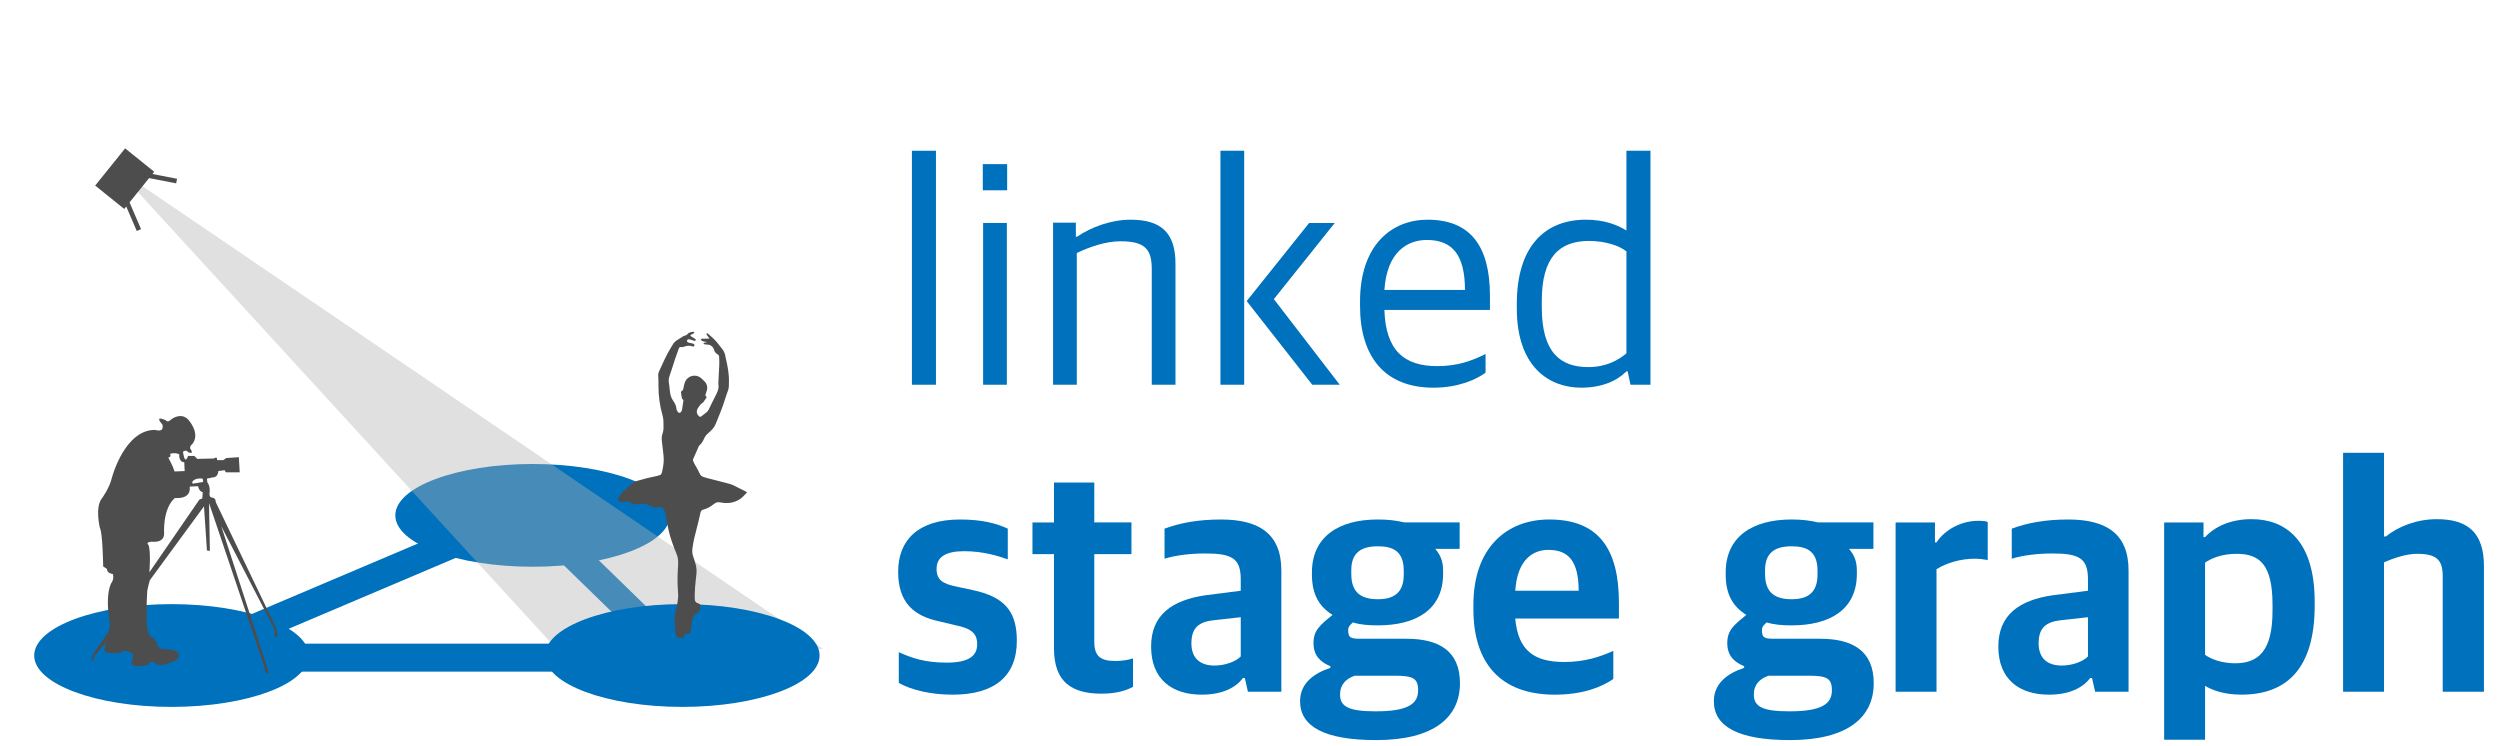 <?xml version="1.0" encoding="utf-8"?>
<!-- Generator: Adobe Illustrator 15.0.0, SVG Export Plug-In . SVG Version: 6.00 Build 0)  -->
<!DOCTYPE svg PUBLIC "-//W3C//DTD SVG 1.1//EN" "http://www.w3.org/Graphics/SVG/1.1/DTD/svg11.dtd">
<svg version="1.1" id="Layer_1" xmlns="http://www.w3.org/2000/svg" xmlns:xlink="http://www.w3.org/1999/xlink" x="0px" y="0px"
	 width="268px" height="80px" viewBox="0 0 268 80" enable-background="new 0 0 268 80" xml:space="preserve">
<line fill="none" stroke="#0071BC" stroke-width="3" stroke-miterlimit="10" x1="20.348" y1="70.271" x2="55.756" y2="55.247"/>
<line fill="none" stroke="#0071BC" stroke-width="3" stroke-miterlimit="10" x1="57.094" y1="55.247" x2="71.809" y2="69.567"/>
<ellipse fill="#0071BC" cx="57.094" cy="55.247" rx="14.715" ry="5.508"/>
<g>
	<path fill="#0071BC" d="M96.351,73.207v-3.294c1.339,0.596,2.711,1.121,5.122,1.121c2.343,0,3.281-0.7,3.281-1.962
		c0-1.191-0.636-1.717-2.411-2.066l-1.607-0.386c-2.711-0.561-4.453-1.962-4.453-5.325c0-3.398,2.143-5.605,6.629-5.605
		c2.377,0,3.917,0.42,5.122,0.98v3.294c-1.071-0.386-2.678-0.876-4.687-0.876c-1.975,0-2.946,0.631-2.946,1.892
		c0,1.191,0.636,1.611,2.243,1.927l1.641,0.351c3.415,0.735,4.72,2.277,4.72,5.431c0,3.818-2.41,5.78-6.896,5.78
		C99.833,74.468,97.69,73.978,96.351,73.207z"/>
	<path fill="#0071BC" d="M112.989,69.528V59.403h-2.31v-3.398h2.31V51.73h4.319v4.274h3.984v3.398h-3.984v9.389
		c0,1.542,0.636,2.067,2.276,2.067c0.636,0,1.373-0.105,1.875-0.28v3.048c-0.636,0.351-1.674,0.735-3.381,0.735
		C114.931,74.362,112.989,73.137,112.989,69.528z"/>
	<path fill="#0071BC" d="M123.399,69.317c0-3.433,2.277-4.975,5.792-5.5l3.816-0.49v-1.227c0-2.242-0.938-2.768-3.783-2.768
		c-1.707,0-3.247,0.21-4.386,0.561V56.67c1.708-0.63,3.649-0.98,6.06-0.98c4.084,0,6.462,1.541,6.462,5.465v12.998h-3.583
		l-0.335-1.472h-0.201c-0.77,1.052-2.243,1.787-4.419,1.787C125.643,74.468,123.399,72.821,123.399,69.317z M133.008,70.369v-4.204
		l-2.846,0.315c-1.641,0.175-2.444,0.806-2.444,2.487s1.038,2.382,2.477,2.382C131.3,71.35,132.472,70.93,133.008,70.369z"/>
	<path fill="#0071BC" d="M139.369,75.168c0-1.892,1.439-2.978,3.247-3.573V71.42c-1.071-0.455-1.808-1.121-1.808-2.487
		s0.703-1.927,2.042-3.013c-1.406-0.876-2.21-2.173-2.21-4.31v-0.245c0-3.819,2.846-5.676,7.064-5.676
		c1.071,0,1.975,0.105,2.845,0.315h5.926v2.838h-2.611c0.569,0.7,0.837,1.296,0.837,2.382v0.28c0,3.889-2.945,5.536-6.996,5.536
		c-1.005,0-1.875-0.07-2.679-0.315c-0.335,0.315-0.502,0.455-0.502,0.841c0,0.875,0.368,0.91,1.439,0.91h4.82
		c3.415,0,5.726,1.262,5.726,4.765c0,3.644-2.779,6.097-8.973,6.097C141.946,79.338,139.369,77.866,139.369,75.168z M152.023,74.013
		c0-1.332-0.569-1.577-2.545-1.577h-4.251c-0.904,0.315-1.573,0.911-1.573,2.032c0,1.296,0.971,1.787,3.816,1.787
		C150.885,76.255,152.023,75.483,152.023,74.013z M150.483,61.575v-0.386c0-2.066-1.104-2.627-2.778-2.627
		c-1.842,0-2.846,0.735-2.846,2.558v0.42c0,1.997,1.071,2.698,2.846,2.698C149.445,64.238,150.483,63.537,150.483,61.575z"/>
	<path fill="#0071BC" d="M157.948,65.289v-0.456c0-5.99,3.448-9.144,8.135-9.144c5.256,0,7.466,3.118,7.466,8.934v1.682h-11.115
		c0.302,3.504,2.109,4.66,5.257,4.66c2.143,0,3.782-0.526,5.256-1.191v3.013c-1.205,0.841-3.248,1.682-6.261,1.682
		C160.86,74.468,157.948,71.104,157.948,65.289z M162.434,63.327h6.797c0-3.188-1.105-4.38-3.248-4.38
		C164.409,58.947,162.668,59.894,162.434,63.327z"/>
	<path fill="#0071BC" d="M183.725,75.168c0-1.892,1.439-2.978,3.247-3.573V71.42c-1.071-0.455-1.808-1.121-1.808-2.487
		s0.703-1.927,2.042-3.013c-1.406-0.876-2.21-2.173-2.21-4.31v-0.245c0-3.819,2.846-5.676,7.064-5.676
		c1.071,0,1.975,0.105,2.845,0.315h5.926v2.838h-2.611c0.569,0.7,0.837,1.296,0.837,2.382v0.28c0,3.889-2.945,5.536-6.996,5.536
		c-1.005,0-1.875-0.07-2.679-0.315c-0.335,0.315-0.502,0.455-0.502,0.841c0,0.875,0.368,0.91,1.439,0.91h4.82
		c3.415,0,5.726,1.262,5.726,4.765c0,3.644-2.779,6.097-8.973,6.097C186.302,79.338,183.725,77.866,183.725,75.168z M196.379,74.013
		c0-1.332-0.569-1.577-2.545-1.577h-4.251c-0.904,0.315-1.573,0.911-1.573,2.032c0,1.296,0.971,1.787,3.816,1.787
		C195.24,76.255,196.379,75.483,196.379,74.013z M194.839,61.575v-0.386c0-2.066-1.104-2.627-2.778-2.627
		c-1.842,0-2.846,0.735-2.846,2.558v0.42c0,1.997,1.071,2.698,2.846,2.698C193.801,64.238,194.839,63.537,194.839,61.575z"/>
	<path fill="#0071BC" d="M203.208,56.005h4.219v2.137h0.167c0.904-1.366,2.645-2.312,4.486-2.312c0.469,0,0.87,0.034,1.004,0.14
		v4.063c-0.368-0.069-0.938-0.14-1.372-0.14c-1.54,0-3.047,0.455-4.118,1.121v13.138h-4.386V56.005z"/>
	<path fill="#0071BC" d="M214.222,69.317c0-3.433,2.276-4.975,5.792-5.5l3.816-0.49v-1.227c0-2.242-0.938-2.768-3.783-2.768
		c-1.707,0-3.247,0.21-4.386,0.561V56.67c1.708-0.63,3.649-0.98,6.06-0.98c4.084,0,6.461,1.541,6.461,5.465v12.998H224.6
		l-0.334-1.472h-0.201c-0.771,1.052-2.243,1.787-4.419,1.787C216.465,74.468,214.222,72.821,214.222,69.317z M223.83,70.369v-4.204
		l-2.846,0.315c-1.641,0.175-2.444,0.806-2.444,2.487s1.038,2.382,2.478,2.382C222.123,71.35,223.294,70.93,223.83,70.369z"/>
	<path fill="#0071BC" d="M231.997,56.005h4.219v1.576h0.167c1.071-1.156,2.779-1.927,4.988-1.927c3.549,0,6.763,2.172,6.763,8.863
		v0.386c0,6.937-3.147,9.564-7.867,9.564c-1.842,0-3.147-0.49-3.884-0.946v5.781h-4.386V56.005z M243.614,65.499v-0.666
		c0-4.344-1.406-5.465-3.85-5.465c-1.574,0-2.745,0.49-3.382,0.946v9.879c0.603,0.456,1.808,0.911,3.214,0.911
		C242.107,71.104,243.614,69.773,243.614,65.499z"/>
	<path fill="#0071BC" d="M251.18,48.543h4.386v8.969h0.201c1.339-1.087,3.314-1.857,5.457-1.857c3.314,0,5.055,1.437,5.055,5.045
		v13.453h-4.419V61.785c0-1.717-0.603-2.417-2.745-2.417c-1.205,0-2.578,0.49-3.549,0.911v13.873h-4.386V48.543z"/>
</g>
<g>
</g>
<ellipse fill="#0071BC" cx="18.381" cy="70.271" rx="14.714" ry="5.509"/>
<line fill="none" stroke="#0071BC" stroke-width="3" stroke-miterlimit="10" x1="19" y1="70.5" x2="69" y2="70.5"/>
<g>
	<path fill="#0071BC" d="M97.757,16.16h2.578v25.084h-2.578V16.16z"/>
	<path fill="#0071BC" d="M105.356,17.596h2.611v2.803h-2.611V17.596z M105.39,23.902h2.544v17.342h-2.544V23.902z"/>
	<path fill="#0071BC" d="M112.888,23.867h2.444v1.507h0.134c1.54-1.051,3.683-1.822,5.725-1.822c3.247,0,4.821,1.366,4.821,4.729
		v12.962h-2.544V28.842c0-2.102-0.703-2.978-3.348-2.978c-1.574,0-3.314,0.596-4.687,1.261v14.119h-2.544V23.867z"/>
	<path fill="#0071BC" d="M130.832,16.16h2.544v25.084h-2.544V16.16z M133.644,32.275l6.696-8.373h2.745l-6.528,8.163l7.063,9.179
		h-2.945L133.644,32.275z"/>
	<path fill="#0071BC" d="M145.796,32.801v-0.491c0-6.061,3.415-8.758,7.231-8.758c4.553,0,6.695,2.768,6.695,8.163v1.507h-11.315
		c0.134,4.344,2.108,6.026,5.657,6.026c2.21,0,3.683-0.561,5.189-1.296v1.997c-1.005,0.735-2.913,1.611-5.591,1.611
		C148.44,41.56,145.796,38.231,145.796,32.801z M148.407,31.084h8.637c0-3.784-1.372-5.36-4.084-5.36
		C150.885,25.724,148.675,26.985,148.407,31.084z"/>
	<path fill="#0071BC" d="M162.602,33.046v-0.456c0-6.306,3.114-9.039,7.399-9.039c2.042,0,3.448,0.595,4.352,1.156V16.16h2.578
		v25.084h-2.143l-0.302-1.436h-0.134c-1.004,1.016-2.611,1.751-4.854,1.751C166.184,41.56,162.602,39.458,162.602,33.046z
		 M174.353,37.881V26.95c-0.77-0.63-2.31-1.121-4.018-1.121c-3.146,0-5.055,1.717-5.055,6.412v0.701c0,4.87,2.009,6.411,4.988,6.411
		C172.21,39.353,173.516,38.582,174.353,37.881z"/>
</g>
<g id="XMLID_7_">
	<g>
		<path fill="#4D4D4D" d="M18.759,53.381c-1.351,1.123-1.167,3.825-1.167,3.825c0,1.08-1.352,0.859-1.352,0.859
			c-0.724,0.087-0.318,0.356-0.318,0.356c0.27,0.724,0.092,2.929,0.092,2.929l5.36-7.793l0.313-0.134l0.043-0.676
			c-0.406-0.044-0.492-0.627-0.492-0.627l-0.902,0.043C20.515,53.607,18.759,53.381,18.759,53.381z M21.779,51.667l-0.048-0.357
			c0,0-0.854-0.134-1.124,0.357l0.042,0.185L21.779,51.667z M18.219,48.652c0,0,0.227,0.312-0.178,0.405
			c0,0,0.497,0.902,0.675,1.485l1.081-0.044l-0.043-0.945c0,0-0.589,0.043-0.541-0.859C19.213,48.694,18.808,48.474,18.219,48.652z
			 M20.159,48.878h0.675l0.313,0.314l1.8-0.043c0,0,0.361-0.319,0.318,0.178h0.675l0.314-0.227l1.351-0.087l0.092,1.621h-1.486
			l-0.135-0.228l-0.676,0.092c0,0,0,0.677-0.589,0.677l-0.627,0.134l0.043,0.406c0,0,0.362,0.356,0.227,1.26
			c0,0,0,0.362,0.271,0.362c0,0,0.405,0,0.405,0.491l6.393,13.331l0.27,1.08h-0.314l-0.135-0.946l-5.63-10.897l4.907,15.086
			l0.184,0.676h-0.319l-0.271-1.038l-5.809-17.199l0.092,5.133l-0.313-0.042l-0.318-4.729l-5.809,7.922c0,0-0.222,0.812-0.27,1.13
			c0,0-0.314,4.501,0.318,4.813c0,0,0.762,0.542,0.762,0.995c0,0,0.135,0.584,0.994,0.449c0,0,1.843,0,1.167,1.08
			c0,0-1.8,1.037-2.383,0.406c0,0-0.497-0.406-0.724,0.178c0,0-2.113,0.54-1.8-0.406c0,0,0.406-0.854-0.178-0.896
			c0,0-0.675-0.404-0.903,0c0,0-2.026,0.271-1.848-0.318l0.184-0.762l-1.265,1.437l-0.135,0.497H9.756l0.178-0.631l1.713-2.476
			c0,0,0.271-0.497,0-1.848c0,0-0.318-2.07,0.271-3.33c0,0,0.356-0.405,0.178-0.993c0,0-0.632-0.043-0.632-0.541l-0.405-0.27
			c0,0-0.043-3.6-0.356-4.14c0,0-0.541-2.211,0.222-3.155c0,0,0.81-1.081,1.081-2.248c0,0,1.35-5.134,4.641-5.091
			c0,0,0.989,0.363,0.762-0.583c0,0-0.989-1.039,0.362-0.454c0,0,0.178,0.318,0.583-0.088c0,0,0.994-0.81,1.805,0
			c0,0,1.438,1.531,0.405,2.702c0,0-0.184,0.045-0.184,0.406c0,0,0.54,0.719-0.222,0.405c0,0-0.136-0.319-0.541-0.05
			c0,0,0.135,1.266,0.449,0.677L20.159,48.878z"/>
	</g>
	<g>
		<path fill="none" d="M19.753,49.554c0,0-0.589,0.043-0.541-0.859c0,0-0.405-0.221-0.994-0.042c0,0,0.227,0.312-0.178,0.405
			c0,0,0.497,0.902,0.675,1.485l1.081-0.044L19.753,49.554z"/>
		<path fill="none" d="M19.618,48.424c0,0,0.135,1.266,0.449,0.677l0.092-0.223h0.675l0.313,0.314l1.8-0.043
			c0,0,0.361-0.319,0.318,0.178h0.675l0.314-0.227l1.351-0.087l0.092,1.621h-1.486l-0.135-0.228l-0.676,0.092
			c0,0,0,0.677-0.589,0.677l-0.627,0.134l0.043,0.406c0,0,0.362,0.356,0.227,1.26c0,0,0,0.362,0.271,0.362c0,0,0.405,0,0.405,0.491
			l6.393,13.331l0.27,1.08h-0.314l-0.135-0.946l-5.63-10.897l4.907,15.086l0.184,0.676h-0.319l-0.271-1.038l-5.809-17.199
			l0.092,5.133l-0.313-0.042l-0.318-4.729l-5.809,7.922c0,0-0.222,0.812-0.27,1.13c0,0-0.314,4.501,0.318,4.813
			c0,0,0.762,0.542,0.762,0.995c0,0,0.135,0.584,0.994,0.449c0,0,1.843,0,1.167,1.08c0,0-1.8,1.037-2.383,0.406
			c0,0-0.497-0.406-0.724,0.178c0,0-2.113,0.54-1.8-0.406c0,0,0.406-0.854-0.178-0.896c0,0-0.675-0.404-0.903,0
			c0,0-2.026,0.271-1.848-0.318l0.184-0.762l-1.265,1.437l-0.135,0.497H9.756l0.178-0.631l1.713-2.476c0,0,0.271-0.497,0-1.848
			c0,0-0.318-2.07,0.271-3.33c0,0,0.356-0.405,0.178-0.993c0,0-0.632-0.043-0.632-0.541l-0.405-0.27c0,0-0.043-3.6-0.356-4.14
			c0,0-0.541-2.211,0.222-3.155c0,0,1.81-1.081,2.081-2.248c0,0,0.35-5.134,3.641-5.091c0,0,0.989,0.363,0.762-0.583
			c0,0-0.989-1.039,0.362-0.454c0,0,0.178,0.318,0.583-0.088c0,0,0.994-0.81,1.805,0c0,0,1.438,1.531,0.405,2.702
			c0,0-0.184,0.045-0.184,0.406c0,0,0.54,0.719-0.222,0.405C20.159,48.474,20.023,48.154,19.618,48.424z"/>
		<path fill="none" d="M18.759,53.381c0,0,1.756,0.227,1.578-1.217l0.902-0.043c0,0,0.086,0.583,0.492,0.627l-0.043,0.676
			l-0.313,0.134l-5.36,7.793c0,0,0.178-2.205-0.092-2.929c0,0-0.406-0.27,0.318-0.356c0,0,1.352,0.221,1.352-0.859
			C17.592,57.206,17.408,54.504,18.759,53.381z"/>
		<path fill="none" d="M21.731,51.31c0,0-0.854-0.134-1.124,0.357l0.042,0.185l1.129-0.185L21.731,51.31z"/>
	</g>
</g>
<polyline opacity="0.4" fill="#B3B3B3" points="12.438,18.031 59.395,69.269 88.24,69.567 "/>
<ellipse fill="#0071BC" cx="73.146" cy="70.271" rx="14.714" ry="5.509"/>
<path fill="#4D4D4D" d="M76.062,36.3c-0.259,0-0.506-0.004-0.754,0.003c-0.065,0-0.13,0.037-0.194,0.057
	c0.05,0.067,0.087,0.166,0.154,0.194c0.133,0.055,0.281,0.07,0.424,0.103c0.029,0.005,0.054,0.025,0.065,0.052
	c-0.074,0-0.148,0.005-0.221,0.016c-0.048,0.017-0.094,0.042-0.135,0.072c0.04,0.04,0.072,0.105,0.12,0.116
	c0.105,0.021,0.213,0.032,0.321,0.032c0.323,0.005,0.605,0.222,0.694,0.533c0.065,0.229,0.188,0.401,0.407,0.514
	c0.076,0.043,0.128,0.118,0.145,0.204c0.02,0.323,0.028,0.648,0.016,0.971c-0.024,0.621-0.065,1.242-0.098,1.861
	c-0.003,0.065,0.001,0.132,0.011,0.196c0.073,0.506-0.163,0.918-0.386,1.342c-0.237,0.448-0.441,0.914-0.671,1.367
	c-0.061,0.109-0.142,0.205-0.24,0.283c-0.171,0.146-0.36,0.27-0.534,0.414c-0.099,0.082-0.169,0.069-0.255-0.013
	c-0.298-0.286-0.316-0.604-0.048-0.966c0.075-0.102,0.151-0.204,0.227-0.307c0.014-0.018,0.027-0.043,0.046-0.051
	c0.257-0.101,0.34-0.364,0.504-0.551c0.071-0.08,0.146-0.216-0.027-0.307c-0.018-0.01-0.02-0.078-0.009-0.113
	c0.042-0.148,0.091-0.296,0.14-0.443c0.126-0.377,0.008-0.793-0.298-1.047c-0.086-0.072-0.16-0.16-0.24-0.238
	c-0.431-0.43-1.128-0.429-1.558,0.001c-0.125,0.125-0.218,0.278-0.271,0.447c-0.074,0.23-0.109,0.475-0.167,0.712
	c-0.01,0.039-0.037,0.096-0.068,0.105c-0.105,0.029-0.172,0.133-0.155,0.241c0.018,0.204,0.062,0.407,0.099,0.609
	c0.005,0.032,0.024,0.062,0.051,0.08c0.146,0.058,0.102,0.169,0.086,0.272c-0.042,0.283-0.087,0.566-0.127,0.852
	c-0.021,0.15-0.152,0.346-0.264,0.349c-0.158,0.005-0.205-0.146-0.281-0.247c-0.033-0.057-0.052-0.121-0.054-0.187
	c-0.03-0.278-0.131-0.543-0.292-0.771c-0.227-0.32-0.375-0.668-0.406-1.066c-0.026-0.343-0.077-0.682-0.125-1.024
	c-0.04-0.285,0.033-0.542,0.13-0.81c0.193-0.534,0.347-1.082,0.526-1.62c0.13-0.392,0.275-0.779,0.414-1.168
	c0.047-0.132,0.125-0.206,0.28-0.158c0.046,0.009,0.094,0.007,0.139-0.007c0.087-0.019,0.173-0.042,0.258-0.07
	c0.238-0.08,0.475-0.101,0.718-0.019c0.099,0.033,0.22,0.073,0.283-0.061c0.043-0.091-0.038-0.184-0.206-0.233
	c-0.125-0.037-0.257-0.055-0.386-0.084c-0.112-0.026-0.213-0.067-0.2-0.21c0.011-0.12,0.096-0.179,0.253-0.15
	c0.142,0.029,0.281,0.071,0.416,0.125c0.09,0.034,0.188,0.096,0.249-0.014s-0.05-0.164-0.127-0.213
	c-0.115-0.073-0.235-0.138-0.35-0.212c-0.115-0.074-0.108-0.13,0.008-0.194c0.081-0.046,0.176-0.071,0.255-0.12
	c0.04-0.026,0.061-0.084,0.09-0.127c-0.049-0.019-0.098-0.056-0.144-0.052c-0.24,0.021-0.47,0.069-0.636,0.282
	c-0.056,0.072-0.173,0.096-0.264,0.137c-0.041,0.019-0.094,0.019-0.132,0.042c-0.252,0.16-0.497,0.326-0.751,0.478
	c-0.265,0.16-0.392,0.425-0.545,0.671c-0.524,0.841-0.921,1.746-1.328,2.644c-0.074,0.167-0.102,0.351-0.08,0.532
	c0.029,0.336,0.021,0.677,0.021,1.016c-0.004,1.069,0.144,2.135,0.44,3.163c0.124,0.424,0.092,0.855,0.103,1.287
	c0.005,0.238-0.036,0.476-0.121,0.699c-0.109,0.303-0.071,0.623-0.036,0.938c0.051,0.449,0.097,0.898,0.154,1.346
	c0.07,0.551,0,1.088-0.121,1.625c-0.102,0.453-0.091,0.465-0.538,0.582c-0.363,0.095-0.735,0.154-1.1,0.244
	c-0.311,0.076-0.612,0.184-0.924,0.252c-0.335,0.075-0.604,0.254-0.853,0.475c-0.274,0.243-0.549,0.487-0.814,0.74
	c-0.244,0.234-0.368,0.475-0.504,0.777c-0.021,0.049-0.043,0.107-0.018,0.154c0.021,0.031,0.053,0.056,0.09,0.066
	c0.174,0.07,0.362,0.098,0.548,0.08c0.173-0.016,0.351-0.07,0.515-0.012c0.099,0.035,0.179,0.107,0.27,0.16
	c0.419,0.246,0.888,0.033,1.334,0.051c0.421,0.016,0.752,0.36,1.176,0.387c0.26,0.018,0.544-0.088,0.771,0.041
	c0.476,0.272,0.455,1.139,0.545,1.605c0.127,0.656,0.274,1.311,0.492,1.943c0.164,0.474,0.333,0.945,0.531,1.404
	c0.234,0.544,0.179,1.083,0.143,1.623c-0.048,0.746-0.048,1.496,0,2.243c0.021,0.339,0.059,0.686,0.003,1.015
	c-0.04,0.236-0.051,0.48-0.107,0.715c-0.085,0.354-0.18,0.707-0.243,1.065c-0.028,0.163,0.016,0.337,0.02,0.506
	c0.006,0.253-0.006,0.509,0.013,0.761c0.02,0.254,0.065,0.502,0.105,0.752c0.032,0.199,0.138,0.325,0.356,0.324
	c0.103,0,0.206,0,0.309-0.005c0.107,0.001,0.202-0.071,0.229-0.177c0.015-0.045,0.041-0.086,0.051-0.131
	c0.036-0.125,0.098-0.171,0.24-0.135c0.248,0.062,0.367-0.041,0.401-0.298c0.052-0.405,0.092-0.814,0.171-1.216
	c0.037-0.187,0.148-0.359,0.236-0.535c0.028-0.043,0.069-0.074,0.118-0.091c0.33-0.126,0.514-0.384,0.521-0.751
	c0.004-0.074-0.008-0.149-0.036-0.219c-0.03-0.056-0.08-0.098-0.14-0.117c-0.295-0.08-0.441-0.223-0.443-0.533
	c-0.003-0.418,0.012-0.838,0.042-1.256c0.037-0.488,0.098-0.973,0.149-1.459c0.053-0.512-0.081-0.99-0.241-1.465
	c-0.069-0.205-0.151-0.409-0.189-0.621c-0.03-0.185-0.033-0.373-0.008-0.561c0.09-0.738,0.273-1.459,0.465-2.177
	c0.147-0.55,0.275-1.104,0.396-1.659c0.042-0.197,0.123-0.299,0.33-0.352c0.419-0.107,0.789-0.329,1.125-0.602
	c0.207-0.168,0.412-0.219,0.689-0.162c0.74,0.152,1.461,0.059,2.102-0.36c0.258-0.169,0.462-0.423,0.686-0.644
	c0.059-0.057,0.049-0.106-0.036-0.148c-0.488-0.24-0.97-0.496-1.462-0.729c-0.176-0.083-0.373-0.12-0.563-0.174
	c-0.294-0.08-0.589-0.154-0.884-0.229c-0.441-0.113-0.881-0.225-1.322-0.34c-0.104-0.027-0.206-0.065-0.31-0.096
	c-0.211-0.063-0.354-0.174-0.449-0.398c-0.149-0.352-0.366-0.676-0.547-1.016c-0.064-0.119-0.118-0.245-0.16-0.375
	c-0.015-0.045,0.009-0.109,0.03-0.16c0.194-0.447,0.391-0.894,0.589-1.34c0.021-0.047,0.052-0.089,0.091-0.123
	c0.223-0.193,0.365-0.441,0.48-0.706c0.102-0.228,0.255-0.429,0.448-0.588c0.325-0.275,0.63-0.57,0.793-0.978
	c0.353-0.875,0.727-1.742,1.001-2.648c0.098-0.323,0.213-0.641,0.33-0.959c0.108-0.291,0.085-0.592,0.093-0.893
	c0.022-0.881-0.142-1.74-0.347-2.593c-0.033-0.137-0.037-0.284-0.086-0.414c-0.063-0.168-0.136-0.344-0.247-0.481
	c-0.33-0.41-0.622-0.852-1.017-1.207c-0.188-0.161-0.364-0.332-0.548-0.493c-0.035-0.03-0.099-0.029-0.148-0.042
	c-0.002,0.051-0.027,0.115-0.005,0.15c0.071,0.105,0.147,0.206,0.229,0.302C76.002,36.228,76.033,36.265,76.062,36.3z"/>
<rect x="10.807" y="17.139" transform="matrix(-0.627 0.779 -0.779 -0.627 36.657 20.739)" fill="#4D4D4D" width="5.121" height="4"/>
<line fill="none" stroke="#4D4D4D" stroke-width="0.5" x1="14.664" y1="18.579" x2="18.932" y2="19.41"/>
<line fill="none" stroke="#4D4D4D" stroke-width="0.5" x1="13.173" y1="20.669" x2="14.891" y2="24.663"/>
</svg>
